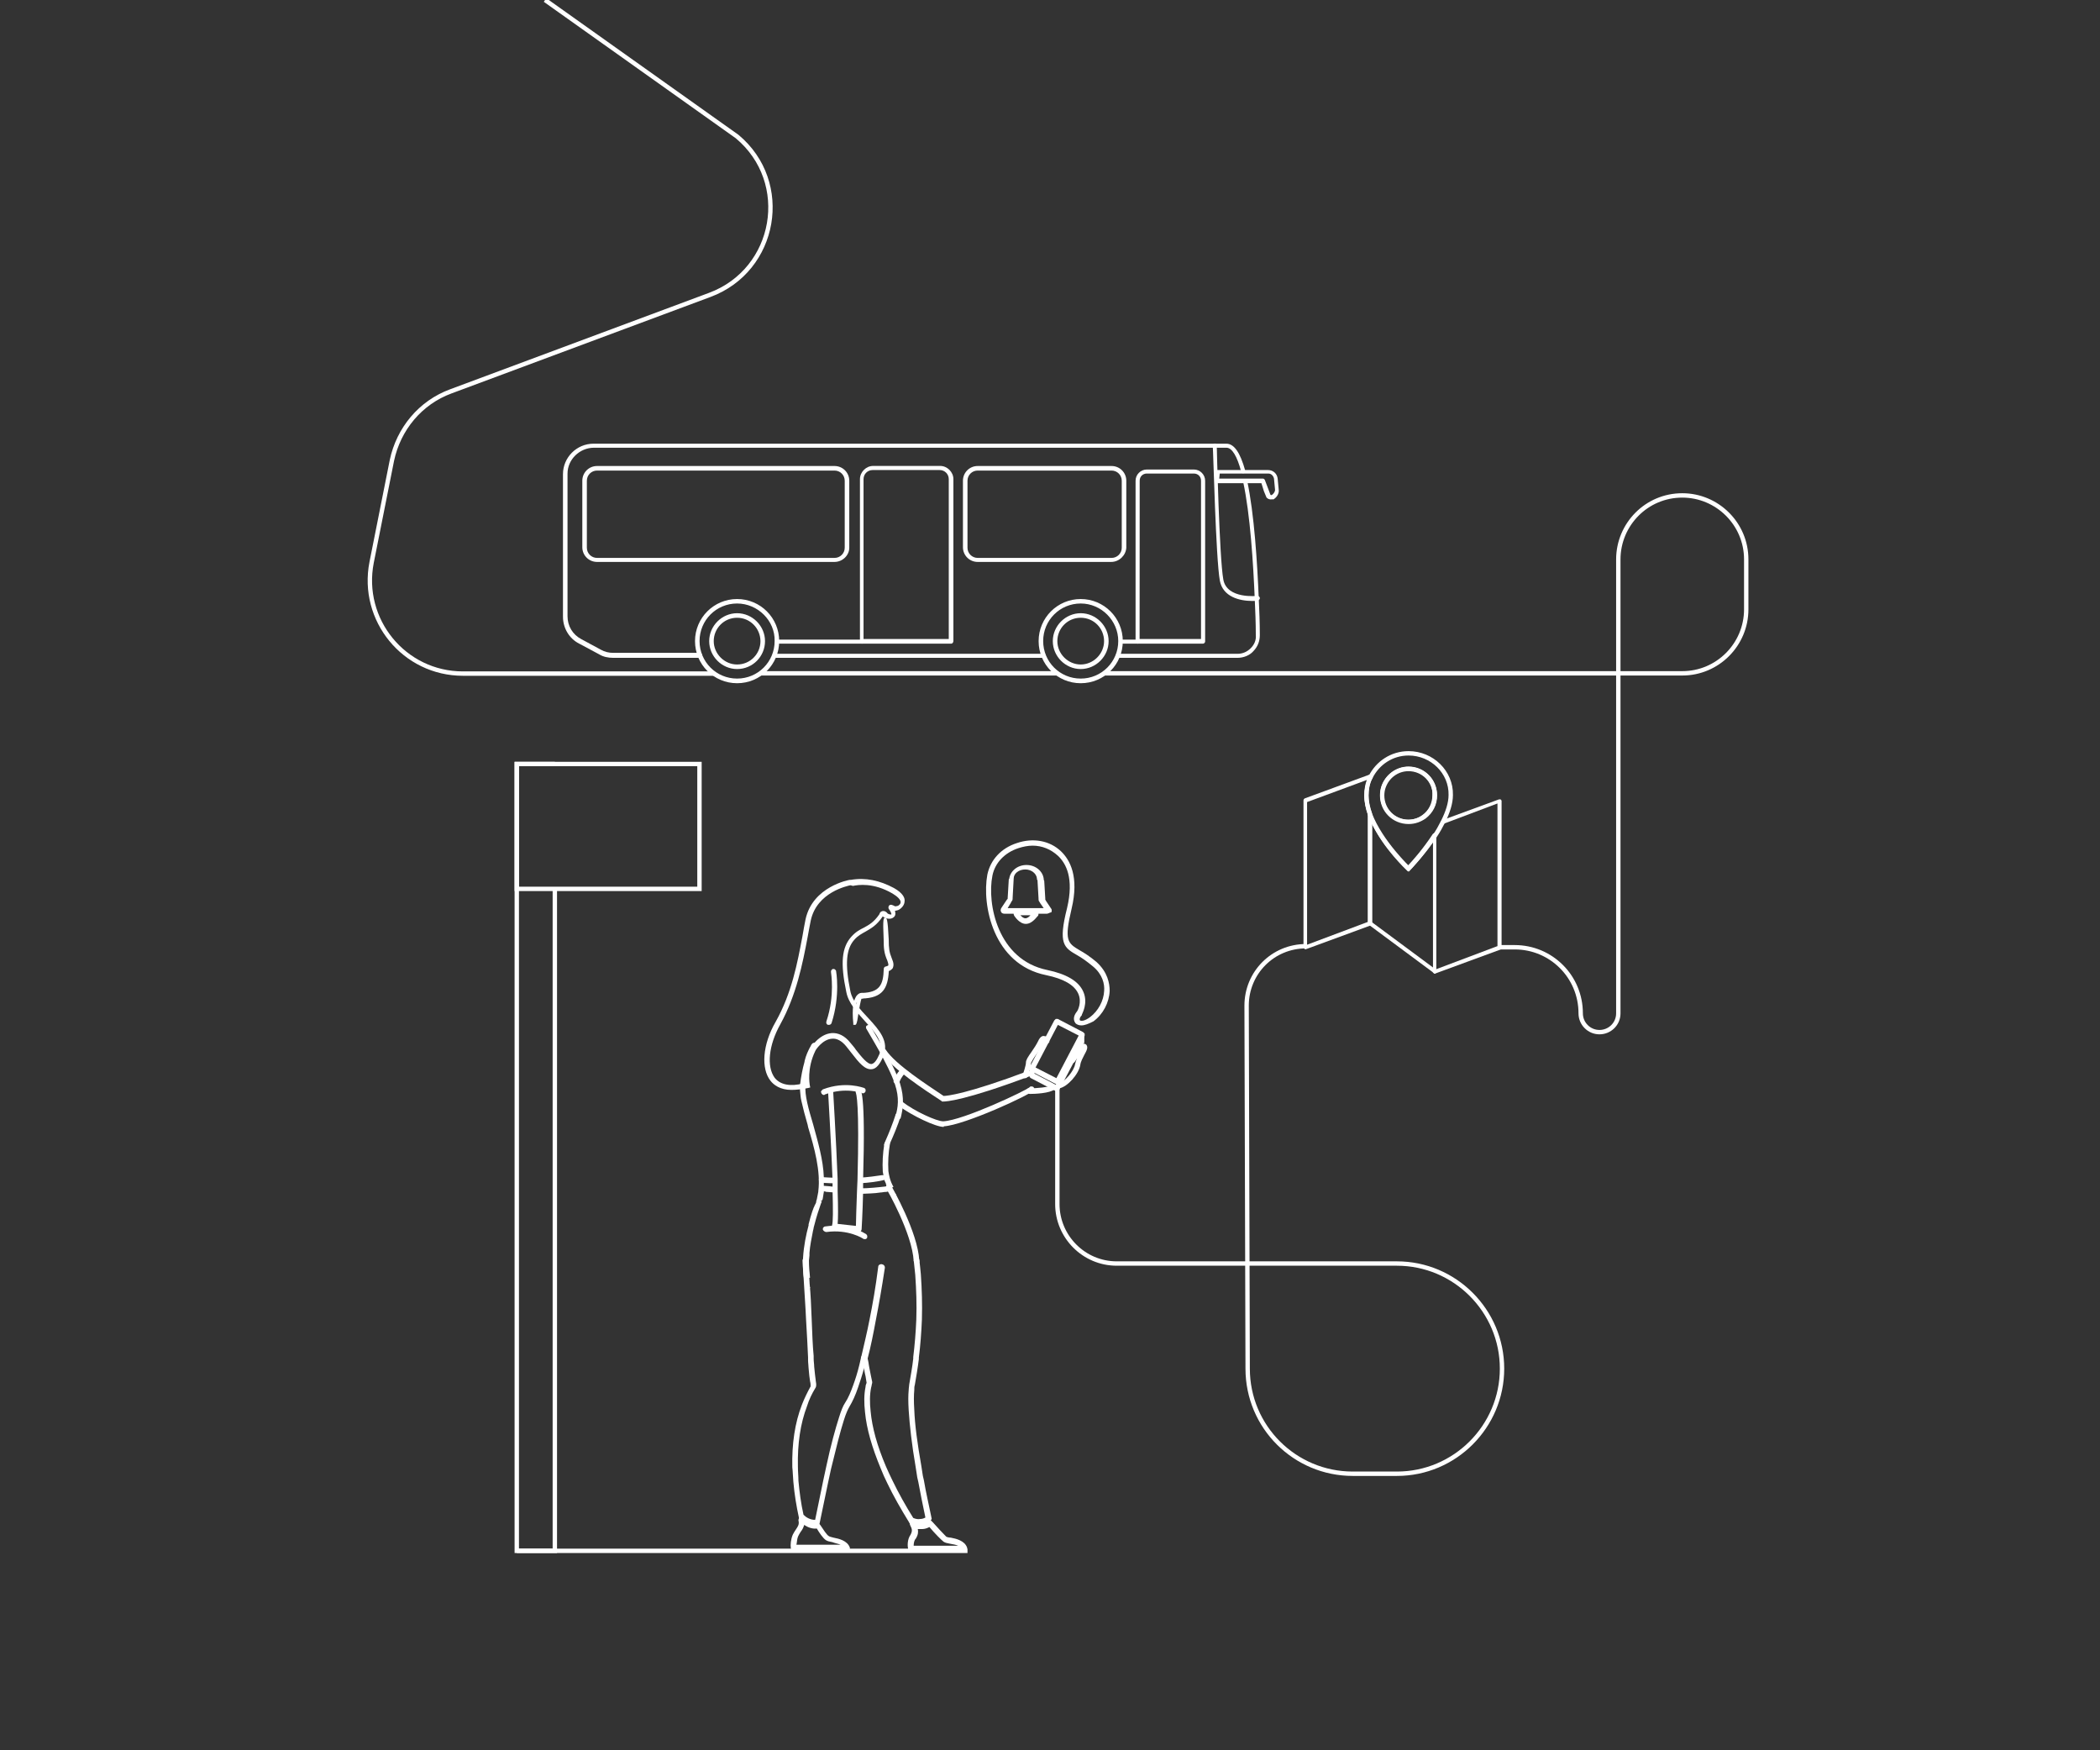 <?xml version="1.0" encoding="utf-8"?>
<!-- Generator: Adobe Illustrator 26.4.1, SVG Export Plug-In . SVG Version: 6.00 Build 0)  -->
<svg version="1.1" id="Layer_1" xmlns="http://www.w3.org/2000/svg" xmlns:xlink="http://www.w3.org/1999/xlink" x="0px" y="0px"
	viewBox="0 0 2400 2000" style="enable-background:new 0 0 2400 2000;">
	<rect x="0" y="0" width="2400" height="2000" fill="#333333" stroke="none"/>
	<g>
		<g>
			<g>
				<path fill="#FFFFFF" d="M985.1,1141c-1.7,0-2.9-1.2-2.9-2.9c0-0.6,0-1.7,0.6-2.3c0.6-0.6,1.2-1.2,2.3-1.2
				c20.3-0.6,24.4-9.3,24.9-27.3c0-1.7,1.2-2.9,2.3-2.9c2.3-0.6,2.9-1.2,2.9-1.2s0.6-1.2-1.2-5.8c-3.5-8.1-4.1-13.3-4.1-23.8
				c-1.2-24.9,0-24.9,1.7-24.9s2.9,0,4.1,24.9c0,9.9,0.6,14.5,3.5,21.5c2.3,5.2,2.3,8.1,1.2,11c-1.2,1.7-2.9,2.9-4.6,3.5
				C1014.7,1129.4,1008.8,1140.4,985.1,1141L985.1,1141z M985.1,1139.2L985.1,1139.2L985.1,1139.2z M985.1,1137.5L985.1,1137.5
				L985.1,1137.5L985.1,1137.5L985.1,1137.5z M985.1,1137.5L985.1,1137.5L985.1,1137.5L985.1,1137.5L985.1,1137.5z" />
			</g>
		</g>
		<g>
			<g>
				<path fill="#FFFFFF" d="M976.9,1171.1L976.9,1171.1h-1.7v-1.7c-1.7-16.8,0-27.8,4.6-32.5c2.9-2.9,5.2-2.3,5.8-2.3s1.7,0.6,2.3,1.2
				c0.6,0.6,0.6,1.2,0.6,2.3c0,1.7-1.7,2.9-3.5,2.9c0,0-0.6,0-0.6,0.6c-0.6,1.2-2.3,9.3-4.6,24.4
				C978.7,1171.1,978.1,1171.1,976.9,1171.1z M979.3,1145c-0.6,1.2-0.6,2.9-1.2,4.6C978.7,1147.9,979.3,1146.2,979.3,1145z" />
			</g>
		</g>
		<g>
			<g>
				<path fill="#FFFFFF" d="M947.4,1171.1h-1.2c-1.7-0.6-2.3-2.3-1.7-4.1c9.9-29.6,5.2-55.1,5.2-56.3c0-0.6,0-1.7,0.6-2.3
				c0.6-0.6,1.2-1.2,1.7-1.2c0.6,0,1.7,0,2.3,0.6s1.2,1.2,1.2,1.7c0,0,5.2,27.8-5.2,59.7C949.7,1170.5,948.5,1171.1,947.4,1171.1z
				 M952,1110.2L952,1110.2L952,1110.2L952,1110.2z" />
			</g>
		</g>
		<g>
			<g>
				<path fill="#FFFFFF" d="M1026.3,1279h-0.6c-0.6,0-1.2-0.6-1.7-1.2c-0.6-0.6-0.6-1.7-0.6-2.3c2.9-9.9,4.6-20.9-0.6-36.5
				c-7-22-31.9-61.5-32.5-63.2c-0.6-0.6-0.6-1.7-0.6-2.3c0-0.6,0.6-1.7,1.2-1.7c1.7-1.2,3.5-0.6,4.1,1.2c0,0.6,26.1,41.8,33.6,65
				c5.2,16.8,3.5,29,0.6,40C1028.6,1278.4,1027.4,1279,1026.3,1279z M1026.8,1276.1C1026.8,1276.1,1026.3,1276.1,1026.8,1276.1
				L1026.8,1276.1L1026.8,1276.1z M992,1174L992,1174L992,1174z" />
			</g>
		</g>
		<g>
			<g>
				<path fill="#FFFFFF" d="M1078.5,1287.7c-9.3,0-36-12.8-51-23.8c-0.6-0.6-1.2-1.2-1.2-2.3c0-0.6,0-1.7,0.6-2.3
				c1.2-1.2,2.9-1.7,4.1-0.6c13.9,11,39.4,22.6,47,22.6c23.2-1.2,95.1-35.4,98.6-38.9c0.6-1.2,2.3-1.2,4.1-0.6
				c0.6,0.6,1.2,1.2,1.2,1.7c0,0.6,0,1.7-0.6,2.3c-3.5,5.2-79.5,40-102.7,41.2V1287.7z M1179.4,1245.4L1179.4,1245.4L1179.4,1245.4z
				" />
			</g>
		</g>
		<g>
			<g>
				<path fill="#FFFFFF" d="M1077.9,1258.7c-0.6,0-0.6,0-0.6,0c-0.6,0-1.2,0-1.2-0.6c-19.7-12.8-56.8-37.1-68.5-55.1
				c-1.2-1.2-0.6-3.5,0.6-4.1c1.2-1.2,3.5-0.6,4.1,0.6c11,16.8,47,40,66.1,52.8c4.1,0,26.7-2.3,96.3-28.4c0.6,0,1.7,0,2.3,0
				c0.6,0.6,1.2,1.2,1.7,1.7c0.6,1.7,0,3.5-1.7,4.1C1102.8,1257.6,1081.4,1258.7,1077.9,1258.7z" />
			</g>
		</g>
		<g>
			<path fill="#FFFFFF" d="M904.4,1245.4c-12.8,0-20.3-5.8-23.8-10.4c-11-13.9-9.3-41.2,5.8-67.3c18.6-33.1,24.9-67.3,30.7-98
			c1.2-7,2.3-13.3,3.5-19.1c8.1-37.7,49.9-45.2,50.5-45.2s0.6,0,1.2,0c16.8-2.9,33.1,0.6,49.3,9.3c10.4,5.8,12.8,11.6,12.2,15.1
			c0,3.5-2.3,7-5.8,9.3c-1.7,1.2-3.5,1.2-5.2,1.7c1.2,4.1,0,6.4-1.7,7.5c-3.5,2.9-9.9,1.2-12.2-1.2l0,0c-7.5,11-13.9,13.9-19.7,17.4
			c-4.1,2.3-8.7,4.6-12.8,9.3c-9.3,10.4-11,27.3-4.6,58.6c2.3,11.6,11.6,21.5,20.3,30.7c12.8,13.9,24.4,26.7,17.4,44.1
			c-4.1,9.3-8.1,13.9-12.8,14.5c-8.1,1.2-15.1-7.5-23.2-18c-2.3-2.9-4.1-5.2-6.4-8.1c-5.2-6.4-11-9.3-16.2-8.7
			c-11,0.6-19.1,13.3-19.1,13.9c-9.9,20.3-6.4,38.3-6.4,38.9l0.6,2.9l-2.3,0.6C916,1244.8,909.7,1245.4,904.4,1245.4z M971.7,1011.6
			c-2.3,0.6-38.3,7.5-45.2,40.6c-1.2,5.8-2.3,12.2-3.5,18.6c-5.8,30.7-12.8,66.1-31.3,99.8c-13.3,23.8-15.7,48.1-6.4,60.9
			c6.4,8.1,18,10.4,33.1,6.4c-0.6-6.4-1.2-22,7.5-40c0.6-0.6,9.9-16.2,24.4-17.4c7.5-0.6,15.1,2.9,21.5,11c2.3,2.9,4.6,5.2,6.4,8.1
			c6.4,8.1,13.3,16.8,18,16.2c2.9-0.6,5.8-4.1,8.7-11c5.8-13.9-5.2-25.5-16.2-37.7c-9.3-10.4-19.1-20.9-21.5-33.6
			c-7-33.1-5.2-51,5.8-63.2c5.2-5.8,9.9-8.1,14.5-10.4c5.2-2.9,11-5.8,17.4-15.1c0.6-1.7,1.2-2.9,2.9-3.5c2.9-1.2,5.8,1.2,6.4,2.3
			c1.2,1.2,4.1,1.7,4.6,1.2c0,0,0-1.7-2.3-5.2c-1.7-1.7-1.2-3.5-0.6-4.6c1.7-2.3,4.6-0.6,7,0.6c0.6,0,1.7,0,3.5-0.6
			c1.7-1.2,2.9-2.3,2.9-4.1c0-2.9-3.5-6.4-9.3-9.9c-22-12.8-39.4-9.9-45.2-8.7C972.3,1011.6,972.3,1011.6,971.7,1011.6z" />
		</g>
		<g>
			<g>
				<path fill="#FFFFFF" d="M1208.4,1247.7c-0.6,0-1.2,0-1.2-0.6l-29-15.1c-1.2-0.6-1.7-1.7-1.7-2.9v-8.7c0-1.7,1.2-2.9,2.9-2.9
				c1.7,0,2.9,1.2,2.9,2.9v6.4l24.4,12.8l26.7-51v-5.8c0-1.7,1.2-2.9,2.9-2.9c1.7,0,2.9,1.2,2.9,2.9v8.1c0,0.6,0,1.2-0.6,1.2
				l-28.4,53.9C1209.6,1246.5,1209,1247.1,1208.4,1247.7L1208.4,1247.7z" />
			</g>
		</g>
		<g>
			<g>
				<path fill="#FFFFFF" d="M1208.4,1239.6c-0.6,0-1.2,0-1.2-0.6l-29-15.1c-0.6-0.6-1.2-1.2-1.7-1.7c0-0.6,0-1.7,0-2.3l28.4-53.9
				c0.6-0.6,1.2-1.2,1.7-1.7c0.6,0,1.7,0,2.3,0l29,15.1c0.6,0.6,1.2,1.2,1.7,1.7c0,0.6,0,1.7,0,2.3l-28.4,53.9
				C1210.1,1239,1209.6,1239.6,1208.4,1239.6z M1183.5,1219.8l23.8,12.2l25.5-48.7l-23.8-12.2L1183.5,1219.8z" />
			</g>
		</g>
		<g>
			<g>
				<path fill="#FFFFFF" d="M1177.1,1250L1177.1,1250c-1.2,0-2.3-0.6-2.9-1.2c-0.6-0.6-1.2-1.2-1.2-2.3c0-1.7,1.2-2.9,2.9-2.9h0.6l0,0
				c8.1,0,21.5-1.2,25.5-3.5c0.6-0.6,1.7-0.6,2.3-0.6s1.7,0.6,1.7,1.2c0.6,0.6,0.6,1.7,0.6,2.3c0,0.6-0.6,1.7-1.2,1.7
				C1199.7,1249.4,1182.3,1250,1177.1,1250z M1177.1,1246.5L1177.1,1246.5C1177.1,1247.1,1177.1,1246.5,1177.1,1246.5z
				 M1177.1,1246.5L1177.1,1246.5v-1.2V1246.5z" />
			</g>
		</g>
		<g>
			<g>
				<path fill="#FFFFFF" d="M1171.9,1232h-1.2c-0.6,0-1.2-0.6-1.7-1.7c-0.6-0.6-0.6-1.7,0-2.3c0.6-2.3,3.5-10.4,3.5-13.9
				c0-2.9,2.3-6.4,6.4-12.2c2.9-4.1,5.8-8.7,7.5-12.2c2.3-5.2,5.2-6.4,7-5.8c2.3,0,4.6,1.7,5.8,4.6c0,0.6,0,1.7,0,2.3
				c-0.6,0.6-1.2,1.2-1.7,1.7c-1.7,0.6-3.5,0-4.1-1.7c0,0,0,0,0-0.6c0,0.6-0.6,1.2-1.2,1.7c-1.7,4.1-5.2,9.3-8.1,13.3
				c-2.3,2.9-5.2,8.1-5.8,9.3c0,4.1-2.9,13.3-3.5,15.1C1174.2,1230.9,1173,1232,1171.9,1232z" />
			</g>
		</g>
		<g>
			<g>
				<path fill="#FFFFFF" d="M1210.7,1243.6c-1.2,0-2.9-1.2-2.9-2.3c0-0.6,0-1.7,0.6-2.3c0.6-0.6,1.2-1.2,1.7-1.2
				c6.4-1.2,17.4-13.9,18.6-22c0.6-2.3,1.2-4.6,2.3-6.4c-1.2,1.2-1.7,2.9-2.9,4.1c-0.6,0.6-1.2,1.2-1.7,1.2s-1.7,0-2.3-0.6
				c-1.2-1.2-1.7-2.9-1.2-4.1c11-16.8,14.5-17.4,15.7-17.4s2.3,0.6,2.9,1.2c2.3,2.9,0.6,6.4-2.3,11.6c-1.7,3.5-4.1,7.5-4.6,11.6
				C1232.8,1227.4,1220,1241.9,1210.7,1243.6L1210.7,1243.6z" />
			</g>
		</g>
		<g>
			<g>
				<path fill="#FFFFFF" d="M941.6,1251.2c-1.2,0-1.7-0.6-2.3-1.2l0,0c-0.6-0.6-0.6-0.6-0.6-1.2c-0.6-0.6-0.6-1.7,0-2.3s1.2-1.2,1.7-1.7
				c26.1-9.9,46.4-1.7,47-1.7c1.7,0.6,2.3,2.3,1.7,4.1c0,0.6-1.2,1.7-1.7,1.7c-0.6,0.6-1.7,0.6-2.3,0c0,0-19.1-7-42.3,1.7
				C942.1,1251.2,942.1,1251.2,941.6,1251.2z" />
			</g>
		</g>
		<g>
			<g>
				<path fill="#FFFFFF" d="M988,1415.9c-0.6,0-1.2,0-1.7-0.6c0,0-16.8-11-41.8-7.5c-1.2,0-2.3-0.6-3.5-1.7l0,0c0-0.6-0.6-0.6-0.6-1.2
				c0-1.2,0-1.7,0.6-2.3c0.6-0.6,1.2-1.2,2.3-1.2c27.3-4.1,45.2,8.1,46.4,8.7c1.7,1.2,1.7,2.9,1.2,4.6c-0.6,0.6-1.2,1.2-1.7,1.2
				C988.5,1415.9,988,1415.9,988,1415.9z" />
			</g>
		</g>
		<g>
			<g>
				<path fill="#FFFFFF" d="M1024.5,1238.4h-1.2c-0.6,0-1.2-0.6-1.7-1.7c-0.6-0.6-0.6-1.7,0-2.3c2.3-7.5,7.5-12.2,8.1-12.8
				c0.6-0.6,1.2-1.2,2.3-0.6c0.6,0,1.7,0.6,2.3,1.2c1.2,1.2,1.2,2.9,0,4.1c0,0-4.6,4.6-6.4,10.4
				C1027.4,1237.8,1025.7,1238.4,1024.5,1238.4z" />
			</g>
		</g>
		<g>
			<g>
				<path fill="#FFFFFF" d="M1235.7,1171.7c-2.9,0-5.2-1.2-6.4-2.3c-2.3-2.9-3.5-7.5,1.7-13.9c0.6-0.6,5.8-10.4,1.2-20.3
				c-4.6-9.9-16.8-16.8-36.5-20.9c-60.9-12.2-73.7-80.6-67.3-114.9c3.5-16.8,15.7-30.2,33.6-36c18.6-6.4,37.7-2.9,50.5,9.3
				c10.4,9.9,20.9,29,12.2,65.6c-8.7,36.5-4.6,39.4,9.3,47.6c5.2,2.9,11.6,7,19.1,13.3c12.8,11.6,15.1,24.4,15.1,33.1
				c-0.6,13.3-7.5,26.7-18.6,34.8C1243.8,1170,1239.7,1171.7,1235.7,1171.7z M1180,966.3c-5.2,0-11,1.2-16.2,2.9
				c-15.7,5.2-26.7,16.8-29.6,31.3c-6.4,31.9,5.8,96.3,62.7,107.9c22,4.6,36,12.8,41.2,24.9c5.8,13.3-1.7,25.5-1.7,26.1v0.6
				c-2.3,2.3-2.9,4.6-2.3,5.8c1.2,1.2,5.2,1.2,11.6-3.5c9.3-7,15.7-18.6,16.2-30.2c0.6-7.5-1.7-18.6-12.8-27.8
				c-7-5.8-12.8-9.9-18-12.8c-15.1-8.7-22-12.8-11.6-53.9c8.1-34.2-1.2-51-10.4-59.7C1200.9,970.4,1191,966.3,1180,966.3z" />
			</g>
		</g>
		<g>
			<g>
				<g>
					<g>
						<path fill="#FFFFFF" d="M1196.2,1044.1h-48.1c-1.7,0-3.5-0.6-4.1-2.3c-0.6-1.2-0.6-2.9,0.6-4.6l5.8-8.7c0.6-0.6,0.6-1.2,1.2-1.2
						v-0.6l1.2-20.3c0-1.2,0-1.7,0.6-2.3c1.2-8.7,9.3-15.7,19.7-15.7c10.4,0,18.6,7,19.7,15.7c0,0.6,0,1.7,0.6,2.3l1.2,20.3
						c0,0.6,0,0.6,0,1.2s0.6,0.6,0.6,1.2l5.8,8.7c1.2,1.2,1.2,2.9,0.6,4.6C1199.1,1042.9,1198,1044.1,1196.2,1044.1z M1151.6,1037.7
						h41.2l-4.1-5.8c0-0.6-0.6-0.6-0.6-1.2c-1.2-1.2-1.2-2.3-1.2-4.1l-1.2-20.9l-0.6-0.6v-1.2c-0.6-5.8-6.4-10.4-13.3-10.4
						c-7.5,0-13.3,4.6-13.3,10.4l-1.2,22c0,1.7,0,2.9-1.2,4.1c0,0-0.6,0.6-0.6,1.2L1151.6,1037.7z" />
					</g>
				</g>
			</g>
			<g>
				<g>
					<g>
						<path fill="#FFFFFF" d="M1172.4,1055.7c-7.5,0-12.8-8.7-13.3-9.3c-0.6-1.2-1.2-2.9,0-4.1c0.6-1.2,2.3-2.3,4.1-2.3h19.1
						c1.7,0,3.5,0.6,4.1,2.3c0.6,1.2,0.6,2.9,0,4.1C1185.2,1047,1180,1055.7,1172.4,1055.7z M1166.1,1045.8c1.7,1.7,3.5,3.5,5.8,3.5
						c2.3,0,4.1-1.7,5.8-3.5H1166.1z" />
					</g>
				</g>
			</g>
		</g>
		<g>
			<path fill="#FFFFFF" d="M1050.6,1743.1c-3.5,0-7-0.6-10.4-2.3c-0.6,0-1.2-0.6-1.2-1.2c-9.3-15.1-18-30.2-24.9-44.7
			c-2.9-5.8-5.2-11-7.5-16.8c-9.9-23.8-16.2-45.2-18-64.4c-1.2-10.4-1.2-20.3,0.6-29c0-1.7,0.6-2.9,1.2-4.6l-1.2-7.5
			c-0.6-2.3-1.2-5.2-1.7-8.7c-0.6-2.3-0.6-4.6-1.2-7l-0.6-3.5c0-0.6,0-1.2,0-1.7c3.5-13.3,6.4-27.8,9.3-43.5
			c3.5-17.4,7-37.1,9.9-60.3c0-1.7,1.7-2.9,3.5-2.9s2.9,1.7,2.9,3.5c-3.5,23.2-7,42.9-10.4,60.3c-2.9,15.7-5.8,30.2-9.3,43.5l0,0
			l0.6,2.9c0.6,2.3,0.6,4.6,1.2,7c0.6,3.5,1.2,6.4,1.7,8.7l1.7,8.1c0,0.6,0,1.2,0,1.2c-0.6,1.7-0.6,3.5-1.2,5.2
			c-1.7,8.1-1.7,17.4-0.6,27.3c1.7,18.6,7.5,39.4,17.4,62.7c2.3,5.2,4.6,10.4,7.5,16.2c7,14.5,15.1,29,23.8,42.9
			c2.9,1.2,5.2,1.7,8.1,1.2c1.7,0,4.1-0.6,5.8-1.7c-2.9-13.9-5.8-27.8-8.1-40.6l-1.2-5.2c-0.6-3.5-1.2-7.5-1.7-11
			c-4.6-26.7-7-48.7-8.1-65.6c-0.6-9.9-0.6-17.4,0-23.2c0-2.3,0.6-4.6,0.6-6.4c1.7-9.9,3.5-19.7,4.6-29.6v-1.7
			c1.7-13.9,2.9-28.4,3.5-42.9c0.6-17.4,0-33.6-1.2-51c-0.6-5.8-1.2-11-1.7-16.2c0-1.7,1.2-3.5,2.9-3.5c1.7,0,3.5,1.2,3.5,2.9
			c0.6,5.2,1.2,10.4,1.7,16.2c1.2,17.4,1.7,34.2,1.2,51.6c-0.6,14.5-1.7,29.6-3.5,43.5v1.7c-1.2,9.9-2.9,19.7-4.6,29.6
			c-0.6,1.7-0.6,3.5-0.6,5.8c-0.6,5.8-0.6,13.3,0,22.6c0.6,16.8,3.5,38.3,8.1,64.4c0.6,3.5,1.2,7.5,1.7,11l1.2,5.2
			c2.3,13.9,5.8,28.4,8.7,42.9c0.6,1.2-0.6,2.9-1.7,3.5c-2.9,1.7-6.4,3.5-10.4,3.5C1051.8,1743.1,1051.2,1743.1,1050.6,1743.1z" />
		</g>
		<g>
			<path fill="#FFFFFF" d="M932.3,1744.3c-8.1,0-14.5-4.6-18.6-8.1c-0.6-0.6-0.6-1.2-0.6-1.7c-2.9-13.3-5.2-27.3-6.4-41.2
			c-0.6-6.4-0.6-11.6-1.2-16.8c-0.6-26.7,2.9-50.5,11-71.4c2.9-7.5,6.4-14.5,9.9-20.9l0,0v-0.6c0-1.2,0-2.9-0.6-5.2
			c-0.6-3.5-1.2-8.7-1.7-15.1c0-2.3-0.6-5.8-0.6-9.3v-2.9c-0.6-11.6-1.2-26.7-2.3-43.5c-0.6-14.5-1.7-27.8-2.3-39.4
			c-0.6-9.9-1.2-19.1-1.7-27.8c0-1.7,1.2-3.5,2.9-3.5s3.5,1.2,3.5,2.9c0.6,8.7,1.2,17.4,1.7,27.3c1.2,11.6,1.7,24.9,2.3,39.4
			c0.6,16.2,1.2,31.9,2.3,42.9v2.9c0,3.5,0.6,6.4,0.6,9.3c0.6,6.4,1.2,11.6,1.7,15.1c0,1.7,0.6,3.5,0.6,4.6v0.6c0,1.7,0,2.9-1.2,4.6
			c-3.5,5.8-7,12.8-9.3,20.3c-7.5,19.7-11,42.9-10.4,69c0,5.8,0.6,11,0.6,16.2c1.2,12.8,2.9,26.1,5.8,38.9c2.9,2.9,7.5,5.8,13.3,5.8
			l0,0c3.5-16.8,6.4-31.3,9.3-45.2l3.5-16.2c5.2-24.4,10.4-42.9,14.5-55.7c2.3-7.5,4.6-13.3,7-16.8c3.5-5.2,6.4-12.2,9.3-20.3
			c2.3-6.4,4.6-13.3,7-23.2c0.6-2.3,1.2-5.2,1.7-7.5c0-0.6,0-1.7,0.6-2.3c2.9-12.8,6.4-26.7,9.3-41.8c3.5-17.4,7-37.1,9.9-60.3
			c0-1.7,1.7-2.9,3.5-2.9s2.9,1.7,2.9,3.5c-3.5,23.2-7,42.9-10.4,60.3c-2.9,15.7-5.8,30.2-9.3,43.5c0,0,0,0,0,0.6v0.6
			c-0.6,2.9-1.2,5.8-2.3,8.7c-2.9,9.9-5.2,17.4-7.5,23.8c-2.9,8.7-6.4,16.2-9.9,22c-1.7,2.9-4.1,8.1-6.4,15.7
			c-4.1,12.8-8.7,31.3-14.5,55.1l-3.5,16.2c-2.9,14.5-6.4,30.2-9.9,47.6c0,1.2-1.2,2.3-2.9,2.9
			C934.6,1744.3,933.4,1744.3,932.3,1744.3z" />
		</g>
		<g>
			<path fill="#FFFFFF" d="M968.8,1772.1h-61.5c-1.7,0-2.9-1.2-3.5-2.9c-0.6-4.1,0-10.4,2.3-15.7c1.2-2.3,2.3-4.1,3.5-5.8
			c2.3-3.5,4.1-5.8,2.9-10.4c0-1.2,0.6-2.9,1.7-3.5c1.2-0.6,2.9-0.6,3.5,0.6c5.2,5.2,10.4,7,16.2,6.4c1.2,0,2.9,0.6,3.5,1.7
			c3.5,5.2,7.5,11.6,9.9,12.8c0.6,0.6,3.5,1.2,5.2,1.7c6.4,1.2,15.7,3.5,18.6,11c0.6,1.2,0,2.3-0.6,2.9
			C971.1,1771.5,970,1772.1,968.8,1772.1z M910.2,1765.1h50.5c-2.9-1.2-6.4-1.7-9.3-2.9c-3.5-0.6-5.8-1.2-7.5-2.3
			c-3.5-2.3-8.1-9.3-10.4-13.3c-5.2,0.6-9.9-1.2-14.5-4.1c-0.6,2.9-2.3,5.8-4.1,8.1c-1.2,1.7-1.7,2.9-2.9,5.2
			C910.8,1758.8,910.8,1762.8,910.2,1765.1z" />
		</g>
		<g>
			<path fill="#FFFFFF" d="M1102.8,1772.7h-61.5c-1.7,0-2.9-1.2-3.5-2.9c-0.6-2.9-1.2-10.4,2.9-16.2c2.3-4.6,1.7-6.4-0.6-11
			c-0.6-1.2-0.6-2.9,0.6-3.5c1.2-1.2,2.3-1.2,3.5-0.6c2.9,1.2,5.8,1.7,8.7,1.7c2.3,0,5.8-1.7,7.5-2.9c1.2-0.6,2.9-0.6,4.1,0.6
			l1.7,1.7c3.5,4.1,12.8,13.9,15.1,16.2c0.6,0.6,3.5,1.2,5.2,1.2c6.4,1.2,15.7,3.5,18.6,11c0.6,1.2,0,2.3-0.6,2.9
			C1105.1,1772.1,1104,1772.7,1102.8,1772.7z M1044.2,1766.3h51c-2.9-1.2-5.8-1.7-9.3-2.3c-3.5-0.6-5.8-1.2-7.5-2.3
			c-2.9-2.3-9.9-9.3-16.2-16.8l0,0c-2.3,1.2-5.2,2.3-8.1,2.3c-1.7,0-3.5,0-5.2,0c0.6,2.9,0.6,6.4-2.3,11
			C1044.8,1759.9,1044.2,1763.4,1044.2,1766.3z" />
		</g>
		<g>
			<g>
				<path fill="#FFFFFF" d="M955.5,1352.1h-1.7c-7.5,0-12.8-0.6-14.5-0.6h-0.6c-1.7,0-2.9-1.7-2.9-3.5c0-1.7,1.7-2.9,3.5-2.9
				c0,0,0,0,0.6,0c1.7,0,7,0.6,13.9,0.6h1.7v1.7c0,1.2,0,1.7,0,2.9V1352.1z" />
			</g>
			<g>
				<path fill="#FFFFFF" d="M981,1352.1v-6.4h1.7c9.3-0.6,18-1.7,25.5-2.9c0.6,0,1.7,0,2.3,0.6c0.6,0.6,1.2,1.2,1.2,1.7
				c0.6,1.7-0.6,3.5-2.3,3.5c-7.5,1.7-16.2,2.9-26.7,3.5H981z" />
			</g>
		</g>
		<g>
			<g>
				<path fill="#FFFFFF" d="M956.1,1362.6h-1.7c-3.5,0-6.4-0.6-8.7-0.6c-1.2,0-1.7,0-2.9-0.6c-1.2,0-1.7,0-2.3,0h-0.6
				c-0.6,0-0.6,0-0.6,0h-0.6c-1.2-0.6-1.7-1.7-1.7-2.9l0.6-1.7c0.6-1.2,1.7-1.7,2.9-1.7c0,0,0.6,0,1.7,0h0.6c2.3,0,6.4,0.6,12.2,1.2
				h1.7v1.7c0,1.2,0,1.7,0,2.9v1.7H956.1z" />
			</g>
			<g>
				<path fill="#FFFFFF" d="M980.4,1363.7v-1.7c0-0.6,0-1.2,0-1.2c0-0.6,0-0.6,0-1.2v-1.7h1.7c11,0,21.5-1.2,31.3-2.3h0.6
				c1.2,0,1.7,0,2.3,0.6c0.6,0.6,1.2,1.2,1.2,1.7c0.6,1.7-0.6,2.9-2.3,3.5l0,0l-2.3,0.6c-0.6,0-0.6,0-1.2,0c-1.7,0-3.5,0.6-5.2,0.6
				c-7.5,1.2-15.1,1.2-24.9,1.7L980.4,1363.7z" />
			</g>
		</g>
		<g>
			<g>
				<path fill="#FFFFFF" d="M922.4,1474.5c-8.7-23.2-4.1-52.8,1.7-74.3v-1.2c2.9-11.6,5.8-19.7,7-21.5v-0.6l0.6-0.6
				c0.6-1.2,1.2-2.3,1.2-4.1l0.6-1.7l0,0c0.6-3.5,1.2-5.8,1.7-8.7v-0.6c2.9-23.2-4.6-49.9-11.6-73.1l-0.6-2.9
				c-2.9-9.9-5.2-18.6-7-26.7c-1.2-4.6-1.2-8.7-1.7-12.8c0-1.2,0-2.9,0-4.1v-0.6v-0.6v-0.6c1.2-9.9,2.9-18.6,5.2-26.7
				c0-0.6,0-0.6,0-0.6c1.7-7,4.1-11.6,5.8-15.1c1.2-1.7,1.7-3.5,2.3-4.1c1.2-1.7,2.9-2.3,4.1-1.2c1.2,0.6,1.7,1.7,1.7,2.9
				c0,0.6,0,1.2-0.6,1.7l-0.6,0.6c-2.9,5.2-5.8,12.8-8.1,20.3v0.6l0,0c-1.7,5.8-2.9,11-3.5,16.2v2.3l0,0c0,0.6,0,1.2,0,1.7v1.7l0,0
				c-1.2,11,3.5,27.3,8.7,44.7c5.2,19.1,11.6,40.6,12.2,60.3c0,0.6,0,1.7,0,2.9c0,2.3,0,4.6,0,6.4v2.9c0,0.6,0,1.2,0,2.3
				c0,0.6,0,1.2,0,1.7c0,0,0,0.6,0,1.2c-0.6,2.3-0.6,4.6-1.2,7c0,0.6,0,1.2-0.6,1.2c0,0.6,0,1.2-0.6,1.2h-1.7l1.7,0.6v0.6
				c-0.6,1.7-1.2,2.9-1.7,4.6c-1.2,3.5-4.1,11.6-7,23.2c-0.6,1.7-0.6,3.5-1.2,5.2c-1.7,8.7-3.5,17.4-4.1,25.5v1.2c0,0.6,0,0.6,0,1.2
				v0.6l-0.6,5.8c0,7,0.6,13.3,1.2,19.1v0.6H923c0.6,4.1,1.7,8.1,2.9,11.6L922.4,1474.5z" />
			</g>
			<g>
				<rect x="999" y="1501.2" fill="#FFFFFF" width="1.7" height="3.5" />
			</g>
		</g>
		<g>
			<g>
				<path fill="#FFFFFF" d="M1020.5,1367.8c-3.5-4.1-6.4-9.3-8.1-15.1l0,0v-0.6c-0.6-0.6-0.6-1.7-1.2-2.3c-1.2-4.1-1.7-7.5-2.3-11
				c-0.6-9.9,0-20.9,1.7-31.3c0.6-2.9,2.3-3.5,3.5-3.5c1.2,0,1.7,0.6,2.3,1.2s0.6,1.7,0.6,2.3c-1.7,9.9-2.3,20.3-1.7,30.7
				c0.6,4.1,1.7,11,5.8,18l-2.3,1.2c1.7,2.9,2.9,5.2,5.2,7.5L1020.5,1367.8z" />
			</g>
		</g>
		<g>
			<path fill="#FFFFFF" d="M1047.7,1443.8c-1.7,0-2.9-1.2-3.5-2.9c-1.7-31.3-30.7-82.4-31.3-82.4c-1.2-1.7-0.6-3.5,1.2-4.6
			s3.5-0.6,4.6,1.2c1.2,2.3,30.2,52.8,31.9,85.3C1051.2,1442,1050,1443.8,1047.7,1443.8C1048.3,1443.8,1047.7,1443.8,1047.7,1443.8z
			" />
		</g>
		<g>
			<path fill="#FFFFFF" d="M983.9,1407.2l-34.2-3.5l1.2-3.5c1.2-3.5,1.2-16.8,0.6-39.4c0-1.2,0-1.7,0-2.3c0-2.9,0-5.2,0-7.5
			c0-1.2,0-1.7,0-2.9c-1.7-44.7-5.2-101.5-5.2-102.1l5.8-0.6c0,0.6,3.5,57.4,5.2,102.1c0,1.2,0,1.7,0,2.9c0,2.3,0,5.2,0,7.5
			c0,0.6,0,1.7,0,2.9c0.6,19.7,0.6,31.3,0,37.7l20.9,2.3c0-6.4,0.6-20.9,1.2-38.9l0.6-13.9c2.3-87-1.2-98.6-2.3-100.4l3.5-5.2
			c2.9,1.7,8.1,4.1,5.2,105.6v11.6c0,0.6,0,1.2,0,1.7v1.2c-0.6,24.4-1.7,42.3-1.7,42.3L983.9,1407.2z" />
		</g>
		<g>
			<path fill="#FFFFFF" d="M1015.2,1310.3h-3.5c-1.7-1.7-1.7-2.3,0.6-7.5c2.9-6.4,8.1-19.1,11.6-30.2l5.8,1.7
			c-3.5,11.6-9.3,24.9-12.2,31.3c-0.6,1.7-1.2,3.5-1.7,3.5l-2.9-1.2l0,0L1015.2,1310.3z" />
		</g>
	</g>
	<g>
		<g>
			<path fill="#FFFFFF" d="M1414.3,751.7h-136.9c-1.2,0-2.3-1.2-2.3-2.3s1.2-2.3,2.3-2.3h136.9c5.8,0,11-2.3,15.1-6.4
			c4.1-4.1,6.4-9.3,5.8-15.1c0-13.9-0.6-27.8-1.2-41.2c-1.7-40.6-5.2-96.9-13.3-134c0-1.2,0.6-2.9,1.7-2.9c1.2-0.6,2.9,0.6,2.9,1.7
			c8.1,37.7,11.6,94,13.3,135.2c0.6,13.3,1.2,27.3,1.2,41.2c0,7-2.3,13.3-7.5,18.6C1428.3,748.8,1421.3,751.7,1414.3,751.7z" />
		</g>
		<g>
			<path fill="#FFFFFF" d="M800,751.7h-99.2c-5.8,0-11.6-1.2-16.2-4.1L662,735.5c-11.6-5.8-18.6-18-18.6-30.7v-163
			c0-19.1,15.7-34.8,34.8-34.8h723.4c8.7,0,15.7,9.9,21.5,30.7c0.6,1.2-0.6,2.9-1.7,2.9c-1.2,0.6-2.9-0.6-2.9-1.7
			c-4.6-17.4-10.4-27.3-16.8-27.3H678.8c-16.2,0-30.2,13.3-30.2,29.6v163c0,11,5.8,20.9,15.7,26.1l22.6,12.2
			c4.1,2.3,8.7,3.5,13.9,3.5H800c1.2,0,2.3,1.2,2.3,2.3S801.8,751.7,800,751.7z" />
		</g>
		<g>
			<path fill="#FFFFFF" d="M1192.7,751.7H887c-1.2,0-2.3-1.2-2.3-2.3s1.2-2.3,2.3-2.3h305.7c1.2,0,2.3,1.2,2.3,2.3
			S1193.9,751.7,1192.7,751.7z" />
		</g>
		<g>
			<path fill="#FFFFFF" d="M842.4,780.7c-26.7,0-48.1-21.5-48.1-48.1s21.5-48.1,48.1-48.1s48.1,21.5,48.1,48.1
			C890.5,759.3,869,780.7,842.4,780.7z M842.4,689.6c-23.8,0-42.9,19.1-42.9,42.9c0,23.8,19.1,42.9,42.9,42.9s42.9-19.1,42.9-42.9
			C885.9,709.4,866.1,689.6,842.4,689.6z" />
		</g>
		<g>
			<path fill="#FFFFFF" d="M1235.1,780.7c-26.7,0-48.1-21.5-48.1-48.1s21.5-48.1,48.1-48.1s48.1,21.5,48.1,48.1
			C1283.2,759.3,1261.8,780.7,1235.1,780.7z M1235.1,689.6c-23.8,0-42.9,19.1-42.9,42.9c0,23.8,19.1,42.9,42.9,42.9
			s42.9-19.1,42.9-42.9C1278,709.4,1258.9,689.6,1235.1,689.6z" />
		</g>
		<g>
			<path fill="#FFFFFF" d="M953.7,642.1H682.3c-9.3,0-16.8-7.5-16.8-16.8v-76c0-9.3,7.5-16.8,16.8-16.8h271.5c9.3,0,16.8,7.5,16.8,16.8
			v76.6C970.6,634.5,963,642.1,953.7,642.1z M682.3,537.7c-6.4,0-11.6,5.2-11.6,11.6v76.6c0,6.4,5.2,11.6,11.6,11.6h271.5
			c6.4,0,11.6-5.2,11.6-11.6v-76.6c0-6.4-5.2-11.6-11.6-11.6H682.3z" />
		</g>
		<g>
			<path fill="#FFFFFF" d="M1269.9,642.1h-152.6c-9.3,0-16.8-7.5-16.8-16.8v-76c0-9.3,7.5-16.8,16.8-16.8h153.1
			c9.3,0,16.8,7.5,16.8,16.8v76.6C1286.7,634.5,1279.2,642.1,1269.9,642.1z M1117.3,537.7c-6.4,0-11.6,5.2-11.6,11.6v76.6
			c0,6.4,5.2,11.6,11.6,11.6h153.1c6.4,0,11.6-5.2,11.6-11.6v-76.6c0-6.4-5.2-11.6-11.6-11.6H1117.3z" />
		</g>
		<g>
			<path fill="#FFFFFF" d="M1374.9,735.5h-74.8c-1.2,0-2.3-1.2-2.3-2.3V549.3c0-7,5.8-12.8,12.8-12.8h53.9c7,0,12.8,5.8,12.8,12.8v183.9
			C1377.2,734.3,1376,735.5,1374.9,735.5z M1302.4,730.2h70.2v-181c0-4.6-3.5-8.1-8.1-8.1h-53.9c-4.6,0-8.1,3.5-8.1,8.1
			L1302.4,730.2L1302.4,730.2z" />
		</g>
		<g>
			<path fill="#FFFFFF" d="M1431.2,686.7c-14.5,0-33.6-4.6-37.1-23.2c-4.6-25.5-7.5-149.1-8.1-154.3c0-1.2,1.2-2.3,2.3-2.3
			c1.7,0,2.3,1.2,2.3,2.3s2.9,128.2,7.5,153.1c4.1,22.6,38.9,18.6,38.9,18.6c1.2,0,2.3,0.6,2.9,2.3c0,1.2-0.6,2.3-2.3,2.9
			C1435.8,686.7,1433.5,686.7,1431.2,686.7z" />
		</g>
		<g>
			<path fill="#FFFFFF" d="M1087.2,735.5H985.1c-1.2,0-2.3-1.2-2.3-2.3V547.5c0-8.1,7-15.1,15.1-15.1h76.6c8.1,0,15.1,7,15.1,15.1v185
			C1089.5,734.3,1088.3,735.5,1087.2,735.5z M987.4,730.2h96.9V547.5c0-5.8-4.6-10.4-10.4-10.4h-76.6c-5.8,0-10.4,4.6-10.4,10.4
			v182.7H987.4z" />
		</g>
		<g>
			<path fill="#FFFFFF" d="M842.4,764.5c-17.4,0-31.9-14.5-31.9-31.9c0-17.4,14.5-31.9,31.9-31.9c17.4,0,31.9,14.5,31.9,31.9
			C874.3,750,860.3,764.5,842.4,764.5z M842.4,705.9c-15.1,0-26.7,12.2-26.7,26.7c0,14.5,12.2,26.7,26.7,26.7
			c15.1,0,26.7-12.2,26.7-26.7C869,718.1,857.4,705.9,842.4,705.9z" />
		</g>
		<g>
			<path fill="#FFFFFF" d="M1235.1,764.5c-17.4,0-31.9-14.5-31.9-31.9c0-17.4,14.5-31.9,31.9-31.9s31.9,14.5,31.9,31.9
			C1267,750,1252.5,764.5,1235.1,764.5z M1235.1,705.9c-15.1,0-26.7,12.2-26.7,26.7c0,14.5,12.2,26.7,26.7,26.7s26.7-12.2,26.7-26.7
			C1261.8,718.1,1250.2,705.9,1235.1,705.9z" />
		</g>
		<g>
			<path fill="#FFFFFF" d="M1452.6,570.7c-1.7,0-3.5-0.6-4.6-1.7l-0.6-0.6l-2.9-7l-2.9-9.3h-51c-0.6,0-1.2,0-1.7-0.6s-0.6-1.2-0.6-1.7
			l0.6-10.4c0-1.2,1.2-2.3,2.3-2.3h58c5.8,0,10.4,4.1,11,9.9l1.2,12.8c0.6,4.6-2.9,9.3-6.4,11
			C1454.4,570.1,1453.8,570.7,1452.6,570.7z M1452,565.5c0.6,0,0.6,0.6,1.7,0c1.7-1.2,3.5-3.5,3.5-5.8l-1.2-12.8
			c-0.6-2.9-2.9-5.8-6.4-5.8H1394l-0.6,5.8h49.9c1.2,0,1.7,0.6,2.3,1.7L1452,565.5z" />
		</g>
		<g>
			<path fill="#FFFFFF" d="M1300.1,735.5h-19.1c-1.2,0-2.3-1.2-2.3-2.3s1.2-2.3,2.3-2.3h19.1c1.2,0,2.3,1.2,2.3,2.3
			S1301.2,735.5,1300.1,735.5z" />
		</g>
		<g>
			<path fill="#FFFFFF" d="M985.1,735.5h-96.9c-1.2,0-2.3-1.2-2.3-2.3s1.2-2.3,2.3-2.3h96.9c1.2,0,2.3,1.2,2.3,2.3
			S986.2,735.5,985.1,735.5z" />
		</g>
		<g>
			<path fill="#FFFFFF" d="M950.3,639.8L950.3,639.8z" />
		</g>
	</g>
	<g>
		<g>
			<path fill="#FFFFFF" d="M1492.1,1084.7c-0.6,0-1.2,0-1.2-0.6c-0.6-0.6-1.2-1.2-1.2-1.7V914.7c0-1.2,0.6-1.7,1.2-2.3l74.3-27.3
			c0.6,0,1.2,0,1.7,0c0.6,0.6,1.2,1.2,1.2,1.7v1.7c0,0.6,0,0.6,0,1.2c-2.9,5.8-4.1,12.2-4.1,19.1c0,6.4,1.2,13.3,4.1,20.9v0.6v124.7
			c0,1.2-0.6,1.7-1.2,2.3l-74.3,27.3C1492.6,1084.7,1492.1,1084.7,1492.1,1084.7z M1493.8,916.5v163l69.6-26.1V931
			c-2.9-8.1-4.1-15.1-4.1-22c0-6.4,1.2-12.2,3.5-18L1493.8,916.5z" />
		</g>
		<g>
			<path fill="#FFFFFF" d="M1566.3,890.9C1565.7,890.9,1565.7,890.9,1566.3,890.9c-1.2,0-2.3-1.2-2.3-2.3v-1.7c0-0.6,0.6-1.7,1.2-1.7
			c0.6-0.6,1.7-0.6,2.3,0l0.6,0.6c0.6,0.6,1.2,1.7,0.6,2.9l-0.6,1.2C1567.5,890.4,1566.9,890.9,1566.3,890.9z" />
		</g>
		<g>
			<path fill="#FFFFFF" d="M1640,1112.5c-0.6,0-1.2,0-1.2-0.6l-74.3-55.1c-0.6-0.6-1.2-1.2-1.2-1.7V930.4c0-1.2,0.6-1.7,1.7-2.3
			c1.2,0,2.3,0.6,2.3,1.2c9.9,27.3,35.4,53.4,41.8,59.7c4.6-4.6,17.4-19.1,28.4-36c0.6-0.6,1.7-1.2,2.3-1.2c1.2,0,1.7,1.2,1.7,2.3
			v154.9c0,0.6-0.6,1.7-1.2,1.7C1641.2,1112.5,1640.6,1112.5,1640,1112.5z M1568.1,1053.9l69.6,51.6V962.3
			c-12.8,18-26.1,31.9-26.7,32.5s-2.3,1.2-2.9,0c-1.2-1.2-26.7-24.9-40-53.4V1053.9z" />
		</g>
		<g>
			<path fill="#FFFFFF" d="M1640,1112.5c-1.2,0-1.7-0.6-2.3-1.2c-0.6-1.2,0-2.3,1.2-2.9l72.5-27.3v-163l-61.5,23.2
			c-1.2,0.6-2.3,0-2.9-1.2c-0.6-1.2,0-2.3,1.2-2.9l65-23.8c0.6,0,1.2,0,1.7,0c0.6,0.6,1.2,1.2,1.2,1.7v167.6c0,1.2-0.6,1.7-1.2,2.3
			l-74.3,27.3C1640.6,1112.5,1640.6,1112.5,1640,1112.5z" />
		</g>
		<g>
			<path fill="none" stroke="#FFFFFF" stroke-width="5" stroke-miterlimit="10" d="M1609.8,860.8c-19.1,0-35.4,11-43.5,27.3c0,0.6-0.6,0.6-0.6,1.2c-2.9,5.8-4.1,12.8-4.1,19.7
			c0,7,1.7,14.5,4.1,21.5c12.2,31.9,44.1,62.1,44.1,62.1s16.2-16.8,30.2-37.7c3.5-5.2,6.4-10.4,9.3-16.2c5.2-10.4,8.7-20.9,8.7-30.2
			C1658.6,882.2,1636.5,860.8,1609.8,860.8z M1627.8,933.3c-5.2,3.5-11,5.8-18,5.8c-16.8,0-30.2-13.3-30.2-30.2c0-3.5,0.6-7,1.7-9.9
			c4.1-11.6,15.1-20.3,28.4-20.3c16.8,0,30.2,13.3,30.2,30.2C1640,918.8,1635.4,927.5,1627.8,933.3z" />
		</g>
		<g>
			<path fill="#FFFFFF" d="M1609.8,940.8c-18,0-32.5-14.5-32.5-32.5c0-3.5,0.6-7,1.7-10.4c4.6-12.8,16.8-22,30.7-22
			c18,0,32.5,14.5,32.5,32.5c0,10.4-5.2,20.3-13.3,26.1C1623.7,939.1,1616.8,940.8,1609.8,940.8z M1609.8,880.5
			c-12.2,0-22.6,7.5-26.7,19.1c-1.2,2.9-1.7,5.8-1.7,9.3c0,15.7,12.8,27.8,27.8,27.8c5.8,0,11.6-1.7,16.2-5.2
			c7.5-5.2,11.6-13.9,11.6-22.6C1638.3,893.3,1625.5,880.5,1609.8,880.5z" />
		</g>
	</g>
	<path fill="none" stroke="#FFFFFF" stroke-width="5" stroke-miterlimit="10" d="M622.9,0l219.5,156c62.7,52.2,45.2,152.6-31.3,181L515.2,447.2c-34.8,12.8-59.7,42.9-67.3,78.9l-23.2,116.6
	c-12.8,65.6,37.1,127,104.4,127h286.6" />
	<path fill="none" stroke="#FFFFFF" stroke-width="5" stroke-miterlimit="10" d="M1713.1,1082.4h18c20.9,0,39.7,8.4,53.4,22.1c13.6,13.6,22,32.5,22,53.4c0,5.8,2.3,11.2,6.2,15.1
	c3.8,3.9,9.2,6.4,15.3,6.4c11.6,0,21.5-9.3,21.5-21.5V769.4V639.2c0-20,8.1-38.3,21.3-51.6c13.2-13.3,31.5-21.5,51.8-21.5
	c40,0,73.1,32.5,73.1,73.1v57.1c0,40-32.5,73.1-73.1,73.1h-73.1h-583.2h-4.9" />
	<polyline fill="none" stroke="#FFFFFF" stroke-width="5" stroke-miterlimit="10" points="1207.8,769.4 1204,769.4 873.5,769.4 869,769.4 " />
	<path fill="none" stroke="#FFFFFF" stroke-width="5" stroke-miterlimit="10" d="M1208.4,1243.6v132.3c0,37.1,30.2,67.9,67.9,67.9h320.2c66.1,0,120.1,53.9,120.1,120.1l0,0
	c0,66.1-53.9,120.1-120.1,120.1H1546c-66.1,0-120.1-53.4-120.1-120.1l-1.2-414.8c0-37.7,30.2-67.9,67.9-67.9l0,0" />
	<polyline fill="none" stroke="#FFFFFF" stroke-width="5" stroke-miterlimit="10" points="634.1,1015.7 634.1,1772.1 590.6,1772.1 590.6,1015.7 590.6,898.5 590.6,873 634.1,873 " />
	<polygon fill="none" stroke="#FFFFFF" stroke-width="5" stroke-miterlimit="10" points="590.6,1015.7 799.4,1015.7 799.4,873 590.6,873 590.6,898.5 " />
	<line fill="none" stroke="#FFFFFF" stroke-width="5" stroke-miterlimit="10" x1="590.6" y1="1772.1" x2="1105.7" y2="1772.1" />
</svg>